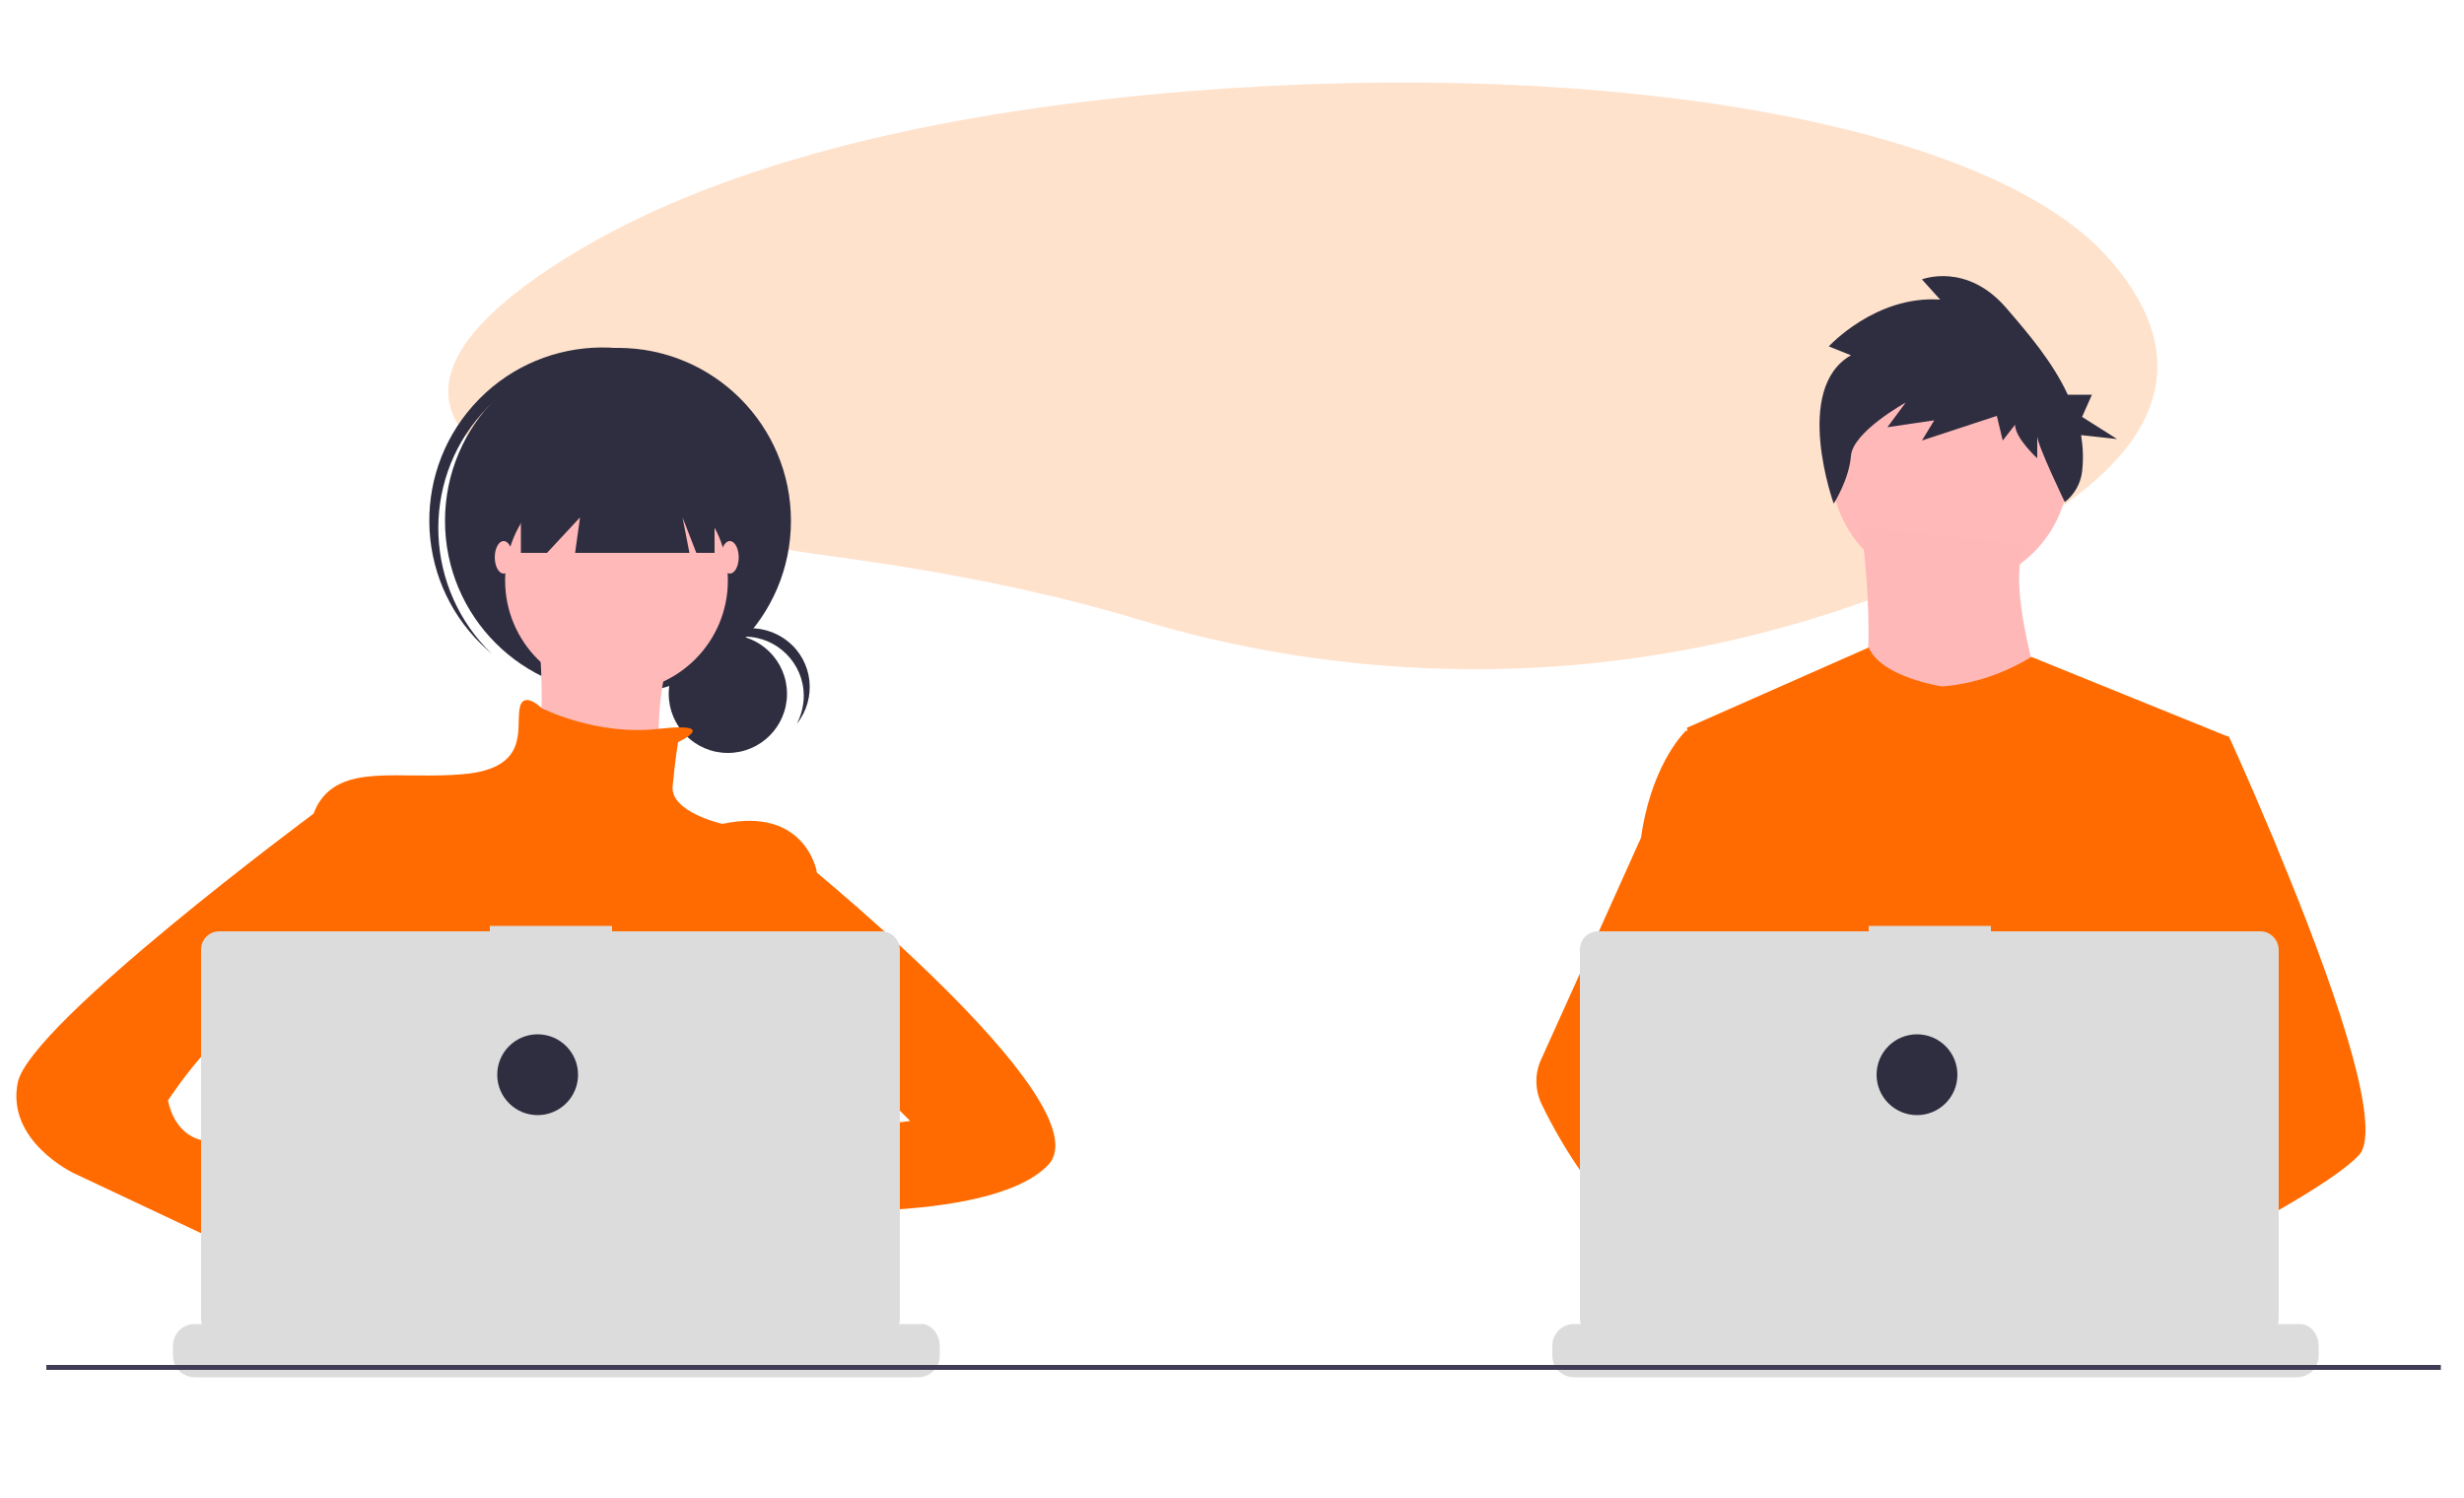 <?xml version="1.0" encoding="utf-8"?>
<!-- Generator: Adobe Illustrator 23.0.3, SVG Export Plug-In . SVG Version: 6.00 Build 0)  -->
<svg version="1.1" id="Layer_1" xmlns="http://www.w3.org/2000/svg" xmlns:xlink="http://www.w3.org/1999/xlink" x="0px" y="0px"
	 viewBox="0 0 500 304" style="enable-background:new 0 0 500 304;" xml:space="preserve">
<style type="text/css">
	.st0{display:none;}
	.st1{display:inline;opacity:0.8;fill:#FFDABF;enable-background:new    ;}
	.st2{display:inline;opacity:0.2;fill:#DCDCDC;enable-background:new    ;}
	.st3{display:inline;fill:#BDBDBD;}
	.st4{display:inline;fill:#DCDCDC;}
	.st5{display:inline;fill:#FF7A1A;}
	.st6{display:inline;fill:#A8A8A8;}
	.st7{display:inline;opacity:0.2;enable-background:new    ;}
	.st8{display:inline;fill:#FFB9B9;}
	.st9{display:inline;opacity:0.1;enable-background:new    ;}
	.st10{display:inline;fill:#D0CDE1;}
	.st11{display:inline;fill:#2F2E41;}
	.st12{opacity:0.8;fill:#FFDABF;enable-background:new    ;}
	.st13{fill:#FFB9B9;}
	.st14{fill:#FFB8B8;}
	.st15{fill:#FF6B00;}
	.st16{fill:#2F2E41;}
	.st17{fill:#DCDCDC;}
	.st18{fill:#A0616A;}
	.st19{fill:#3F3D56;}
</style>
<g class="st0">
	<path class="st1" d="M425.4,81.6C403.9-2.8,329.8-63.6,242.8-66.1c-46-1.3-94.4,13.9-129.6,67.3c-63,95.4,3.9,161.3,50.5,192.7
		c22.5,15.2,42.8,33.4,60.3,54.2c31.5,37.4,92.1,83.8,164.2,11C440.4,206.4,439.6,137.8,425.4,81.6z"/>
	<polygon class="st2" points="328.8,161.4 372.9,117.4 328.8,73.4 342.2,60 399.8,117.4 342.2,174.8 	"/>
	<polygon class="st2" points="178.4,161 134.2,117 178.4,73 164.9,59.6 107.4,117 165,174.4 	"/>
	<path class="st3" d="M494,271.3c0,7.4-109.3,33.2-244,33.2S6,278.7,6,271.3c0-7.4,109.3,6.3,244,6.3S494,263.8,494,271.3z"/>
	<path class="st4" d="M494,271.3c0,7.4-109.3,33.2-244,33.2S6,278.7,6,271.3c0-7.4,109.3,6.3,244,6.3S494,263.8,494,271.3z"/>
	<ellipse class="st4" cx="250" cy="271.3" rx="244" ry="13.5"/>
	<path class="st5" d="M304.4,209.2c0,27.3,11.5,49.3,25.7,49.3"/>
	<path class="st5" d="M330.1,258.5c0-37.1,23.2-67.1,51.9-67.1"/>
	<path class="st6" d="M321.6,258.9c0,0,5.7-0.2,7.4-1.4c1.7-1.2,8.8-2.7,9.2-0.7c0.4,2,8.6,9.8,2.2,9.8c-6.4,0-15-1-16.7-2.1
		C322,263.4,321.6,258.9,321.6,258.9z"/>
	<path class="st7" d="M340.5,265.9c-6.5,0-15-1-16.7-2.1c-1.3-0.8-1.8-3.7-2-5c-0.1,0-0.2,0-0.2,0s0.4,4.6,2.1,5.7
		s10.3,2.1,16.7,2.1c1.8,0,2.5-0.7,2.5-1.7C342.6,265.5,341.9,265.9,340.5,265.9z"/>
	<path class="st8" d="M394.2,105.6c0,0-13.8-10.5-14.8-6.6c-1,3.9,10.1,12.6,10.1,12.6L394.2,105.6z"/>
	<path class="st9" d="M394.2,105.6c0,0-13.8-10.5-14.8-6.6c-1,3.9,10.1,12.6,10.1,12.6L394.2,105.6z"/>
	<path class="st10" d="M439.8,72.4c0,0-16.4,29.3-16.8,33.5c-0.4,4.2-0.4,4.5-1.7,4.2s-20.6-2.5-22.4-1.7c-1.7,0.7-5.2-4.2-5.2-4.2
		s-6.6,6.6-5.2,8s5.6,2.1,6.3,3.9c0.7,1.7,1.7,3.5,4.9,3.1s24.4,5.6,27.3,4.5c2.8-1.1,3.5-2.8,4.9-2.8c1.4,0,4.2-1.4,4.2-1.7
		s9.8-18.9,9.8-18.9S457.3,75.2,439.8,72.4z"/>
	<path class="st4" d="M439.8,72.4c0,0-16.4,29.3-16.8,33.5c-0.4,4.2-0.4,4.5-1.7,4.2s-20.6-2.5-22.4-1.7c-1.7,0.7-5.2-4.2-5.2-4.2
		s-6.6,6.6-5.2,8s5.6,2.1,6.3,3.9c0.7,1.7,1.7,3.5,4.9,3.1s24.4,5.6,27.3,4.5c2.8-1.1,3.5-2.8,4.9-2.8c1.4,0,4.2-1.4,4.2-1.7
		s9.8-18.9,9.8-18.9S457.3,75.2,439.8,72.4z"/>
	<path class="st11" d="M416,53c-0.1,1.8-0.1,3.7,0.1,5.6c0.5,4,2.4,8.2,0.6,11.9c-0.6,1.3-1.7,2.6-2.3,3.9c-1.3,2.9-0.1,6.1-0.3,9.2
		c-0.2,4-2.8,7.8-6.6,10c6.6,0.2,12.9-3,17.1-7.5c4.2-4.5,6.5-10,8.2-15.5c0.9-2.6,1.5-5.3,1.7-8c0.1-1.6,0-3.1-0.5-4.7
		c-0.6-1.5-1.4-2.8-2.4-4.1c-1-1.5-2.1-3-3.6-4c-1.9-1.3-5.6-2.7-8.1-2.5C416.8,47.6,416.1,50.9,416,53z"/>
	<path class="st8" d="M426.2,64c0,0,3.9,13.6,0.7,17.4s18.9-1.7,18.9-1.7s-10.8-10.8-5.6-17.8L426.2,64z"/>
	<path class="st9" d="M426.2,64c0,0,3.9,13.6,0.7,17.4s18.9-1.7,18.9-1.7s-10.8-10.8-5.6-17.8L426.2,64z"/>
	<polygon class="st5" points="328.8,152.9 372.9,108.9 328.8,64.9 342.2,51.5 399.8,108.9 342.2,166.3 	"/>
	<polygon class="st8" points="413.6,245.7 413.6,255.8 418.8,262.1 423.4,260 422,245.3 	"/>
	<path class="st11" d="M415.7,255.1c0,0-1.4-4.9-3.9-1.4s-4.9,11.2-6.3,11.5c-1.4,0.4-11.2,11.2-1.4,11.2c9.8,0,12.9-4.5,12.9-4.5
		s9.8-3.9,9.8-4.5s-1.4-13.6-2.1-13.6c-0.7,0-1,2.5-2.8,2.5S415.7,255.1,415.7,255.1z"/>
	<polygon class="st8" points="437,247.4 436.7,256.8 445.1,260.3 445.1,246.7 	"/>
	<path class="st11" d="M446.1,256.8c0,0-4.5-4.9-7-3.9c-1.2,0.5-2.4,1.1-3.5,1.7c0,0-1.4,4.5-2.1,8.4c-0.7,3.9-1,5.6-1.7,7
		c-0.7,1.4-1.4,6.6,5.6,7.4s9.1-3.1,9.1-3.1l1.7-9.1C448.2,265.2,447.5,256.8,446.1,256.8z"/>
	<path class="st5" d="M418.2,146.8c0,0-10.1,22.7-8.7,43.3c0,0-3.5,8-1.4,20.6s4.9,37.7,4.9,37.7s9.4,1,10.1-0.7
		c0,0,0.7-17.4,1.4-18.2s-0.4-16.8-1.4-19.9c-1-3.1,9.8-34.2,9.8-34.2l-2.8-38.8L418.2,146.8z"/>
	<path class="st5" d="M415.3,145.4l6.6,14.3c0,0,3.1,32.5,4.9,36.7c0,0,0.7,11.9,3.9,15.7s5.6,37.7,5.6,37.7s8.7,2.5,9.4,0
		c0.7-2.5,2.8-19.2,2.8-19.2s0.7-14.3-3.1-23.8c-3.9-9.5,4.5-43.3,4.5-43.3s8.7-16.4-3.9-29.7L415.3,145.4z"/>
	<circle class="st8" cx="433.9" cy="53.9" r="14.3"/>
	<path class="st4" d="M447.1,75.5c0,0-15,0-17.1,1.7c-1.1,1-2.8,1-3.9,0c0,0-5.2,0.4-6.6,4.5c-1.4,4.2-5.6,9.8-5.6,9.8
		s-6.3,4.5-2.8,16.4c3.5,11.9,0.7,31.1,0.7,31.1s-2.8,4.2,0,5.9c2.8,1.7,3.9,2.5,3.5,3.9c-0.4,1.4,31.8-11.5,31.8-14
		c0-2.5-0.7-4.5,0-5.6c0.7-1.1,1.4-2.8,0.7-4.5s0.7-2.1,0.4-3.9c-0.4-1.7,1.7-14.7,3.1-20.3C452.7,95,452.4,75.9,447.1,75.5z"/>
	<path class="st8" d="M394.2,109.8c0,0-13.8-10.5-14.8-6.6s10.1,12.6,10.1,12.6L394.2,109.8z"/>
	<path class="st4" d="M439.8,77.2c0,0-16.4,29.3-16.8,33.5c-0.4,4.2-0.4,4.5-1.7,4.2c-1.4-0.4-20.6-2.5-22.4-1.7s-5.2-4.2-5.2-4.2
		s-6.6,6.6-5.2,8c1.4,1.4,5.6,2.1,6.3,3.9s1.7,3.5,4.9,3.1s24.4,5.6,27.3,4.5c2.8-1.1,3.5-2.8,4.9-2.8c1.4,0,4.2-1.4,4.2-1.7
		s9.8-18.9,9.8-18.9S457.3,80.1,439.8,77.2z"/>
	<path class="st11" d="M426.8,63c-0.2-1.4-0.9-2.7-1.3-4.1c-0.6-2.2-0.2-4.6,1-6.6c2.1-3.3,6.1-4.8,8.9-7.5c0,1.4,1,2.6,2.1,3.5
		c1.1,0.9,2.3,1.6,3.2,2.6c0.9,1.1,1.5,2.4,1.8,3.7c0.5,1.6,0.8,3.2,0.7,4.9c-0.1,1.7-0.9,3.3-2.1,4.4c-1,0.8-2.5,1.3-3,2.6
		c-0.2,0.6-0.3,1.3-0.2,1.9c0.2,3.9,0.4,7.8-0.4,11.5c-0.9,3.7-3.1,7.4-6.6,9c2.9,0.2,5.8,0.4,8.5-0.3c2.8-0.7,5.4-2.6,6.4-5.2
		c0.5-1.3,0.5-2.8,1.2-4c1.7-3.1,6.4-3.3,8.7-6c0.9-1.1,1.3-2.5,1.7-3.9c1.9-8.2,0.6-16.9-2.4-24.8c-1-2.7-2.3-5.5-4.5-7.4
		c-1.8-1.6-4.2-2.5-6.6-3.3c-3.4-1.1-7-2-10.5-2.2c-1.6-0.1-3.1,0.1-4.6,0.5c-1.5,0.5-2.9,1.3-4.1,2.3c-5.7,4.4-9.5,11.4-9,18.5
		c0.3,4.3,2.2,8.4,4.5,12c0.8,1.3,2.8,4,4.6,3.2C426.3,67.6,427,64.6,426.8,63z"/>
	<path class="st5" d="M202.7,112h17.9V94.1h-17.9V112z M292.8,94.1h-17.9V112h17.9V94.1z M238.8,112h17.9V94.1h-17.9V112z"/>
	<ellipse class="st11" cx="98.5" cy="28.8" rx="15.1" ry="11.8"/>
	<path class="st8" d="M101,109.9c0,0,13.6,0.9,16-0.9c2.4-1.8,12.7,2.4,13.6,4.8c0.9,2.4-14.5,2.7-16.9,2.7s-13.9,3.6-13.9,3.6
		L101,109.9z"/>
	<path class="st11" d="M73.1,250.6c0,0-6.3,16-3.1,17.9c3.3,1.9,38,0.5,38,0.5s5.8-3.6-0.8-6.1c0,0-5.5-0.3-9.1-2.5
		s-7.7-6.3-7.7-6.3s-0.3-6.1-2.5-4.7c-1.3,0.9-2.2,2.3-2.5,3.9L73.1,250.6z"/>
	<path class="st9" d="M73.1,250.6c0,0-6.3,16-3.1,17.9c3.3,1.9,38,0.5,38,0.5s5.8-3.6-0.8-6.1c0,0-5.5-0.3-9.1-2.5s-7.7-6.3-7.7-6.3
		s-0.3-6.1-2.5-4.7c-1.3,0.9-2.2,2.3-2.5,3.9L73.1,250.6z"/>
	<polygon class="st5" points="178.4,152.5 134.2,108.5 178.4,64.5 164.9,51 107.4,108.5 165,165.9 	"/>
	<path class="st11" d="M63.3,255.4c0,0-7,17.5-3.3,19.6c3.6,2.2,41.7,0.6,41.7,0.6s6.3-3.9-0.9-6.6c0,0-6.1-0.3-10-2.7
		c-3.9-2.4-8.4-7-8.4-7s-0.3-6.6-2.7-5.1c-1.5,0.9-2.5,2.5-2.7,4.2L63.3,255.4z"/>
	<path class="st5" d="M98.9,144.3l-4.2,38c0,0-1.5,18.1-6.1,22c0,0,0,5.7-1.5,7.5L85,235.8c0,0,3,8.7,2.7,10.3
		c-0.3,1.5,1.2,6.3,0.9,7c-0.3,0.6-14.5,0-14.5,0l3-48.6l9.4-67.6L98.9,144.3z"/>
	<path class="st5" d="M91.4,143.1c0,0-3.3,31.1-4.8,37.7c-0.9,4.4-1.6,8.8-1.8,13.3c0,0-0.3,9.6-3,12.4c-1.6,1.6-2.5,3.8-2.4,6.1
		c0,0-2.7,30.5-1.2,34.1c1.5,3.6,3,6.6,1.5,9.1c-1.5,2.4-18.1,2.4-18.1,0.6c0-1.8,0-3.3-0.9-4.2c-0.9-0.9,0-6.6,0-6.6
		s-3.6-26.9-0.3-34.7s4.8-29.3,4.8-29.3s-2.4-24.4-5.4-28.4c-3-3.9,0.6-17.8,0.6-17.8L91.4,143.1z"/>
	<path class="st8" d="M82.9,46.6c0.4,0.8,1.2,1.3,2,1.7c4.4,2.4,8.2,6,11.8,9.5c-0.9-3.1-0.7-6.4,0.5-9.4c0.4-1,1-2.1,0.7-3.1
		c-0.2-0.8-0.9-1.3-1.5-1.8c-1.5-1.2-3.1-2.2-4.7-3.2c-1.1-0.7-3.5-2.5-4.8-2.3c-0.1,1.7-0.1,3.3-0.9,5C85.9,43.2,83,46.9,82.9,46.6
		z"/>
	<circle class="st8" cx="98.4" cy="38.1" r="12.4"/>
	<path class="st4" d="M98.9,67.4c0,0,2.1-10.6-3.9-14.2c-6.1-3.6-13-7.8-13-7.8s-2.1-0.3-3,4.2c0,0-17.2,3.3-19,19.6
		s1.2,40.1,1.2,40.1s-2.7,20.8-6.1,32c0,0-2.7,2.4,9.4-1.2s33.2,10.3,33.2,10.3s2.1-2.1,2.1-3.6s2.4-10.3,2.4-10.3s2.1-37.1,3-41.4
		S101.7,68,98.9,67.4z"/>
	<path class="st11" d="M95.4,39.3c0.8-0.4,1.6-0.6,2.4-0.6s1.7-0.3,2.4-0.7c1.2-0.9,1.3-2.6,2.1-3.8c1.3-1.7,3.7-1.9,5.8-1.8
		c1.3,0,2.7,0.1,3.8-0.6c1.1-0.7,1.7-2.1,2-3.4c0.4-1.5,0.8-3.4-0.4-4.5c-0.8-0.8-2-0.9-2.9-1.6c-0.9-0.7-1.3-1.9-1.7-2.9
		c-0.5-1.3-1.4-2.3-2.5-3.2c-1.6-1.1-3.7-1.4-5.7-1.3c-2,0-3.9,0.3-5.9,0c-1.6-0.2-3.2-0.7-4.8-0.5c-2,0.3-3.7,1.8-4.7,3.6
		c-1,1.8-1.4,3.9-1.8,5.9l-1.1,5.5c-0.4,1.7-0.7,3.5-0.4,5.2c0.6,3.5,3.7,6.4,3.9,10c0.4-2,1.8-3.7,3.7-4.4C90,40,90.2,40,90.5,40
		c0.3,0.1,0.5,0.4,0.7,0.7c0.5,0.7,2.2,1.7,3,1.3C95,41.4,94.4,40.1,95.4,39.3z"/>
	<path class="st8" d="M64.2,95.7c0,0-2.1,13.3,6.6,12.1c0,0,4.5-0.6,5.1,0s23-3.3,26-6.6c0,0,3.6-1.2,5.4,0.6
		c1.8,1.8,19.9,3.6,14.5-1.8S108,93.3,108,93.3l-11.5,0.6c0,0-6.1,1.8-9.6,0c-3.6-1.8-13.9-1.2-13.9-1.2L64.2,95.7z"/>
	<path class="st4" d="M76.6,53.8c0,0-13.6,1.5-13.6,21.1V100c0,0,7.5-3.3,9.1-3c1.5,0.3,7.5-3.9,7.5-3.9s7-16.3,6.3-20.8
		S85.7,54.4,76.6,53.8z"/>
	<ellipse class="st11" cx="98.4" cy="30.4" rx="11.6" ry="6.1"/>
	<ellipse class="st11" cx="87.5" cy="31.4" rx="4.1" ry="10.1"/>
</g>
<path class="st12" d="M427.5,52C403.6,25.5,328,11.6,241.3,18.5c-45.8,3.7-93.5,13.1-127,34.2c-59.8,37.7,8.7,54,56,60.4
	c22.9,3.1,43.6,7.4,61.7,12.9c32.5,9.8,94.2,20,163.8-10.9C446.3,92.7,443.4,69.6,427.5,52z"/>
<circle class="st13" cx="395.7" cy="95" r="24.1"/>
<path class="st14" d="M377.7,107c0,0,4.6,34.3-2.5,38.2c-7,3.8,41.7,4.2,41.7,4.2s-10.8-29.8-5.9-38.9L377.7,107z"/>
<path class="st15" d="M452.4,149.6l-4,18.4l-8.5,39l-0.3,2.1l-3,24.7l-1.9,16.4l-1.3,11c-8,4.1-13.8,7-13.8,7s-0.5-2.5-1.3-5.7
	c-5.6,1.7-16,4.5-24.9,5.1c3.2,3.6,4.7,7,2.7,9.4c-6,7.5-31-8.2-39.7-14c-0.2,1.4-0.3,2.8-0.2,4.2l-6.6-5.1l0.7-11.8l1.1-20
	l1.4-25.1c-0.5-1.1-0.8-2.2-1.1-3.3c-2-7.3-4.5-21.8-6.4-34c-1.5-9.8-2.7-18.1-2.9-19.8c-0.1-0.2-0.1-0.4-0.1-0.4l36.9-16.3
	c2.6,6.1,14.9,7.9,14.9,7.9c10.2-0.7,18.1-6,18.1-6L452.4,149.6z"/>
<path class="st14" d="M422.3,261.3c0,0-1.6,0.5-4.1,1.3c-5.6,1.7-16,4.5-24.9,5.1c-7.6,0.5-14-0.7-15.2-5.6
	c-0.5-2.1,0.2-3.9,1.8-5.3c4.7-4.3,16.8-5.8,26.4-6.4c2.7-0.2,5.2-0.2,7.3-0.3c3.5-0.1,5.9,0.1,5.9,0.1l0.1,0.2L422.3,261.3z"/>
<path class="st16" d="M375.6,72.1l-4.5-1.8c0,0,9.5-10.4,22.6-9.5l-3.7-4.1c0,0,9.1-3.6,17.2,5.9c4.3,5,9.3,10.8,12.4,17.5h4.9
	l-2,4.5l7.1,4.5l-7.3-0.8c0.4,2.5,0.5,4.9,0.2,7.4c-0.3,2.5-1.6,4.7-3.5,6.2l0,0c0,0-5.6-11.6-5.6-13.4v4.5c0,0-4.5-4.1-4.5-6.8
	l-2.5,3.2l-1.2-5l-15.2,5l2.5-4.1l-9.5,1.4l3.7-5c0,0-10.7,5.9-11.1,10.8s-3.5,9.7-3.5,9.7S363.7,78.9,375.6,72.1z"/>
<path class="st15" d="M478.7,234.4c-2.5,2.7-8.5,6.7-16,11c-2.8,1.6-5.7,3.3-8.6,5c-7.1,3.9-14.6,7.9-20.8,11c-8,4.1-13.8,7-13.8,7
	s-0.5-2.5-1.3-5.7c-1.1-4.3-2.7-9.8-4.4-12.3c-0.1-0.1-0.1-0.2-0.2-0.3c-0.5-0.7-1-1-1.5-1l24.5-15.1l10.6-6.5l-7.6-18.2l-9.6-22.8
	l5.8-18.4l5.8-18.4h10.8c0,0,3.6,7.8,8.2,18.8c0.7,1.6,1.4,3.3,2.1,5.1C472.2,196.5,484,228.6,478.7,234.4z"/>
<path class="st14" d="M396,277.1c-6,7.5-31-8.2-39.7-14c-1.9-1.3-3-2.1-3-2.1l8-10.6l2.5-3.4c0,0,2.3,1.2,5.6,3.2
	c0.1,0.1,0.3,0.2,0.4,0.2c2.9,1.7,6.5,3.9,10.1,6.4c5,3.4,10.1,7.3,13.4,10.9C396.5,271.2,398,274.6,396,277.1z"/>
<path class="st15" d="M369.4,250.1c-0.9,0-1.8,0.1-2.7,0.2c-7.6,1.3-9.8,8.1-10.4,12.7c-0.2,1.4-0.3,2.8-0.2,4.2l-6.6-5.1l-2.5-1.9
	c-5.8-2-11-5.7-15.6-9.9c-3.9-3.8-7.4-7.9-10.5-12.4c-3.1-4.5-5.8-9.1-8.1-13.9c-1.3-2.7-1.4-5.9-0.2-8.7l8.3-18.4L333,170
	c0.1-0.7,0.2-1.3,0.3-1.9c2.4-13.8,8.8-19.8,8.8-19.8h4.9l3.3,19.8l4.1,24.7l-2.9,9.3l-6.6,21.5l6.3,6.9L369.4,250.1z"/>
<path class="st15" d="M375,192.7l4.2,4.9c1.5-0.3,3.2-0.7,4.9-1l-1.2-3.8l3,3.4c17.7-4.3,39.7-12.8,39.7-12.8s-23.7,1.7-41.5-2.1
	c-7.8-1.7-15.9,2.2-19.1,9.5c-1.9,4.3-1.6,8,5.1,8c2.3-0.1,4.5-0.3,6.7-0.6L375,192.7z"/>
<path class="st17" d="M470.5,273.1v2c0,0.6-0.1,1.1-0.3,1.6c-0.1,0.2-0.2,0.5-0.3,0.7c-0.8,1.3-2.3,2.1-3.8,2.1H319.4
	c-1.5,0-3-0.8-3.8-2.1c-0.1-0.2-0.3-0.4-0.3-0.7c-0.2-0.5-0.3-1.1-0.3-1.6v-2c0-2.5,2-4.4,4.4-4.4l0,0h8.4v-0.9
	c0-0.1,0.1-0.2,0.2-0.2l0,0h4.4c0.1,0,0.2,0.1,0.2,0.2l0,0v0.9h2.8v-0.9c0-0.1,0.1-0.2,0.2-0.2l0,0h4.4c0.1,0,0.2,0.1,0.2,0.2l0,0
	v0.9h2.8v-0.9c0-0.1,0.1-0.2,0.2-0.2l0,0h4.4c0.1,0,0.2,0.1,0.2,0.2l0,0v0.9h2.8v-0.9c0-0.1,0.1-0.2,0.2-0.2l0,0h4.4
	c0.1,0,0.2,0.1,0.2,0.2l0,0v0.9h2.8v-0.9c0-0.1,0.1-0.2,0.2-0.2l0,0h4.4c0.1,0,0.2,0.1,0.2,0.2l0,0v0.9h2.8v-0.9
	c0-0.1,0.1-0.2,0.2-0.2l0,0h4.4c0.1,0,0.2,0.1,0.2,0.2l0,0v0.9h2.8v-0.9c0-0.1,0.1-0.2,0.2-0.2l0,0H408c0.1,0,0.2,0.1,0.2,0.2l0,0
	v0.9h2.8v-0.9c0-0.1,0.1-0.2,0.2-0.2l0,0h4.4c0.1,0,0.2,0.1,0.2,0.2v0.9h2.8v-0.9c0-0.1,0.1-0.2,0.2-0.2l0,0h4.4
	c0.1,0,0.2,0.1,0.2,0.2l0,0v0.9h2.8v-0.9c0-0.1,0.1-0.2,0.2-0.2l0,0h4.4c0.1,0,0.2,0.1,0.2,0.2l0,0v0.9h2.8v-0.9
	c0-0.1,0.1-0.2,0.2-0.2l0,0h4.4c0.1,0,0.2,0.1,0.2,0.2v0.9h2.8v-0.9c0-0.1,0.1-0.2,0.2-0.2l0,0h4.4c0.1,0,0.2,0.1,0.2,0.2l0,0v0.9
	h2.8v-0.9c0-0.1,0.1-0.2,0.2-0.2l0,0h4.4c0.1,0,0.2,0.1,0.2,0.2l0,0v0.9h12.9C468.6,268.6,470.5,270.6,470.5,273.1L470.5,273.1z"/>
<path class="st17" d="M458.7,189H404v-1.1h-24.8v1.1h-54.9c-2,0-3.7,1.6-3.7,3.7l0,0v74.9c0,2,1.6,3.7,3.7,3.7l0,0h134.4
	c2,0,3.7-1.6,3.7-3.7l0,0v-74.8C462.4,190.7,460.7,189,458.7,189L458.7,189z"/>
<circle class="st16" cx="389" cy="218.1" r="8.2"/>
<circle class="st16" cx="147.7" cy="140.8" r="12"/>
<path class="st16" d="M151.1,129.2c6.6,0,12,5.4,12,12c0,2-0.5,3.9-1.4,5.7c4.1-5.2,3.3-12.7-1.9-16.8c-5.2-4.1-12.7-3.3-16.8,1.9
	c-0.5,0.6-0.9,1.2-1.2,1.8C144,130.8,147.4,129.2,151.1,129.2z"/>
<circle class="st16" cx="125.4" cy="105.7" r="35.1"/>
<path class="st16" d="M97.8,83.9c12.6-14.2,34.1-15.8,48.7-3.7c-0.3-0.3-0.6-0.6-0.9-0.8c-14.5-12.9-36.7-11.6-49.6,2.9
	s-11.6,36.7,2.9,49.6c0.3,0.3,0.6,0.5,0.9,0.8C86.2,119.6,85.2,98,97.8,83.9z"/>
<circle class="st13" cx="125.1" cy="117.8" r="22.6"/>
<path class="st13" d="M109,125c0,0,3,27.4-1.8,30.4c-4.8,3,27.4,7.2,27.4,7.2s-4.8-29.8,7.2-37.5L109,125z"/>
<path class="st15" d="M137.6,150.6c0,0,8.8-4.1-3.9-2.7c-12.7,1.5-23.8-4.2-23.8-4.2s-3.9-3.9-4.5,0.3c-0.6,4.2,1.8,11.9-11.3,13.1
	s-25-2.4-29.8,6.5S62,211.3,62,211.3s9,32.2,16.1,36.9s69.7-1.8,69.7-1.8l17.9-32.2v-37.5c0,0-2.4-13.1-19.1-9.5
	c0,0-10.7-2.4-10.1-7.7C137,154.1,137.6,150.6,137.6,150.6z"/>
<path class="st16" d="M80.4,271c0.4-1.6,0.6-2.5,0.6-2.5l-0.2-1.3l-1.9-13.3l-0.8-5.6c7.2-3,9-16.7,9-16.7l0.3-0.2l1.2-0.7l0,0
	l4.4-2.6l0.1-0.1l1.8,1.2l3.6,2.4c9.5,7.1,21.6,9.9,33.2,7.6c2.7-0.5,5.3-1.2,7.8-2.3l8.6-2.9l0.3-0.1l0.3,0.1l5.1,0.8h0.1l0.4,0.1
	l-1.2,8.1l-1.7,11.8c4.5,2.4,8.5,6.9,12,12.4c0.8,1.2,1.5,2.5,2.3,3.8c1,1.7,1.8,3.5,2.7,5.3c0.1,0.2,0.2,0.5,0.3,0.7
	c0.3,0.7,0.7,1.4,1,2.1H78.8c0.1-0.7,0.3-1.4,0.4-2.1v-0.1c0.1-0.2,0.1-0.5,0.1-0.7C79.7,274.2,80.1,272.4,80.4,271z"/>
<circle class="st15" cx="91.5" cy="230.7" r="3"/>
<circle class="st15" cx="151" cy="233.7" r="3"/>
<polygon class="st16" points="105.7,89.5 105.7,112.2 111,112.2 117.7,105 116.7,112.2 139.9,112.2 138.5,105 141.3,112.2 
	145,112.2 145,89.5 "/>
<ellipse class="st13" cx="102.2" cy="113.1" rx="1.8" ry="3.3"/>
<ellipse class="st13" cx="148.1" cy="113.1" rx="1.8" ry="3.3"/>
<path class="st18" d="M160.2,233.4c0,0-27.1-5.1-28.9,3.9c-1.8,9,30.1,5.1,30.1,5.1L160.2,233.4z"/>
<path class="st15" d="M159.7,172.1c0,0,64.9,51.8,53,64.3c-11.9,12.5-57.2,9-57.2,9l3-14.9l26.2-3l-13.1-13.1l-11.9,1.2L159.7,172.1
	z"/>
<path class="st18" d="M63.8,258.4l8.3,6.5c0,0,5.9,18.5,14.9,13.1s-8.3-24.4-8.3-24.4l-10.1-3.6L63.8,258.4z"/>
<path class="st15" d="M72.1,162.5l-8.3,2.5c0,0-57.8,42.8-60.2,54.7C1.2,231.6,15,238.1,15,238.1l51.8,24.4l5.4-14.3l-24.4-12.5
	c0,0,1.8-3.6-5.4-4.1s-8.3-8.3-8.3-8.3s14.3-22,22-17.3s10.1,8.3,10.1,8.3L72.1,162.5z"/>
<path class="st17" d="M190.7,273.1v2c0,0.6-0.1,1.1-0.3,1.6c-0.1,0.2-0.2,0.5-0.3,0.7c-0.8,1.3-2.3,2.1-3.8,2.1H39.5
	c-1.5,0-3-0.8-3.8-2.1c-0.1-0.2-0.3-0.4-0.3-0.7c-0.2-0.5-0.3-1.1-0.3-1.6v-2c0-2.5,2-4.4,4.4-4.4l0,0h8.4v-0.9
	c0-0.1,0.1-0.2,0.2-0.2l0,0h4.4c0.1,0,0.2,0.1,0.2,0.2l0,0v0.9h2.8v-0.9c0-0.1,0.1-0.2,0.2-0.2l0,0h4.4c0.1,0,0.2,0.1,0.2,0.2l0,0
	v0.9h2.8v-0.9c0-0.1,0.1-0.2,0.2-0.2l0,0h4.4c0.1,0,0.2,0.1,0.2,0.2l0,0v0.9h2.8v-0.9c0-0.1,0.1-0.2,0.2-0.2l0,0h4.4
	c0.1,0,0.2,0.1,0.2,0.2l0,0v0.9h2.8v-0.9c0-0.1,0.1-0.2,0.2-0.2l0,0h4.4c0.1,0,0.2,0.1,0.2,0.2l0,0v0.9h2.8v-0.9
	c0-0.1,0.1-0.2,0.2-0.2l0,0h4.4c0.1,0,0.2,0.1,0.2,0.2l0,0v0.9h2.8v-0.9c0-0.1,0.1-0.2,0.2-0.2l0,0h34.6c0.1,0,0.2,0.1,0.2,0.2l0,0
	v0.9h2.8v-0.9c0-0.1,0.1-0.2,0.2-0.2l0,0h4.4c0.1,0,0.2,0.1,0.2,0.2v0.9h2.8v-0.9c0-0.1,0.1-0.2,0.2-0.2l0,0h4.4
	c0.1,0,0.2,0.1,0.2,0.2l0,0v0.9h2.8v-0.9c0-0.1,0.1-0.2,0.2-0.2l0,0h4.4c0.1,0,0.2,0.1,0.2,0.2l0,0v0.9h2.8v-0.9
	c0-0.1,0.1-0.2,0.2-0.2l0,0h4.4c0.1,0,0.2,0.1,0.2,0.2v0.9h2.8v-0.9c0-0.1,0.1-0.2,0.2-0.2l0,0h4.4c0.1,0,0.2,0.1,0.2,0.2l0,0v0.9
	h2.8v-0.9c0-0.1,0.1-0.2,0.2-0.2l0,0h4.4c0.1,0,0.2,0.1,0.2,0.2l0,0v0.9h12.9C188.7,268.6,190.7,270.6,190.7,273.1L190.7,273.1z"/>
<path class="st17" d="M178.9,189h-54.7v-1.1H99.4v1.1H44.5c-2,0-3.7,1.6-3.7,3.7v74.9c0,2,1.6,3.7,3.7,3.7h134.4
	c2,0,3.7-1.6,3.7-3.7v-74.8C182.6,190.7,180.9,189,178.9,189z"/>
<circle class="st16" cx="109.1" cy="218.1" r="8.2"/>
<rect x="9.4" y="277" class="st19" width="485.9" height="1"/>
</svg>
